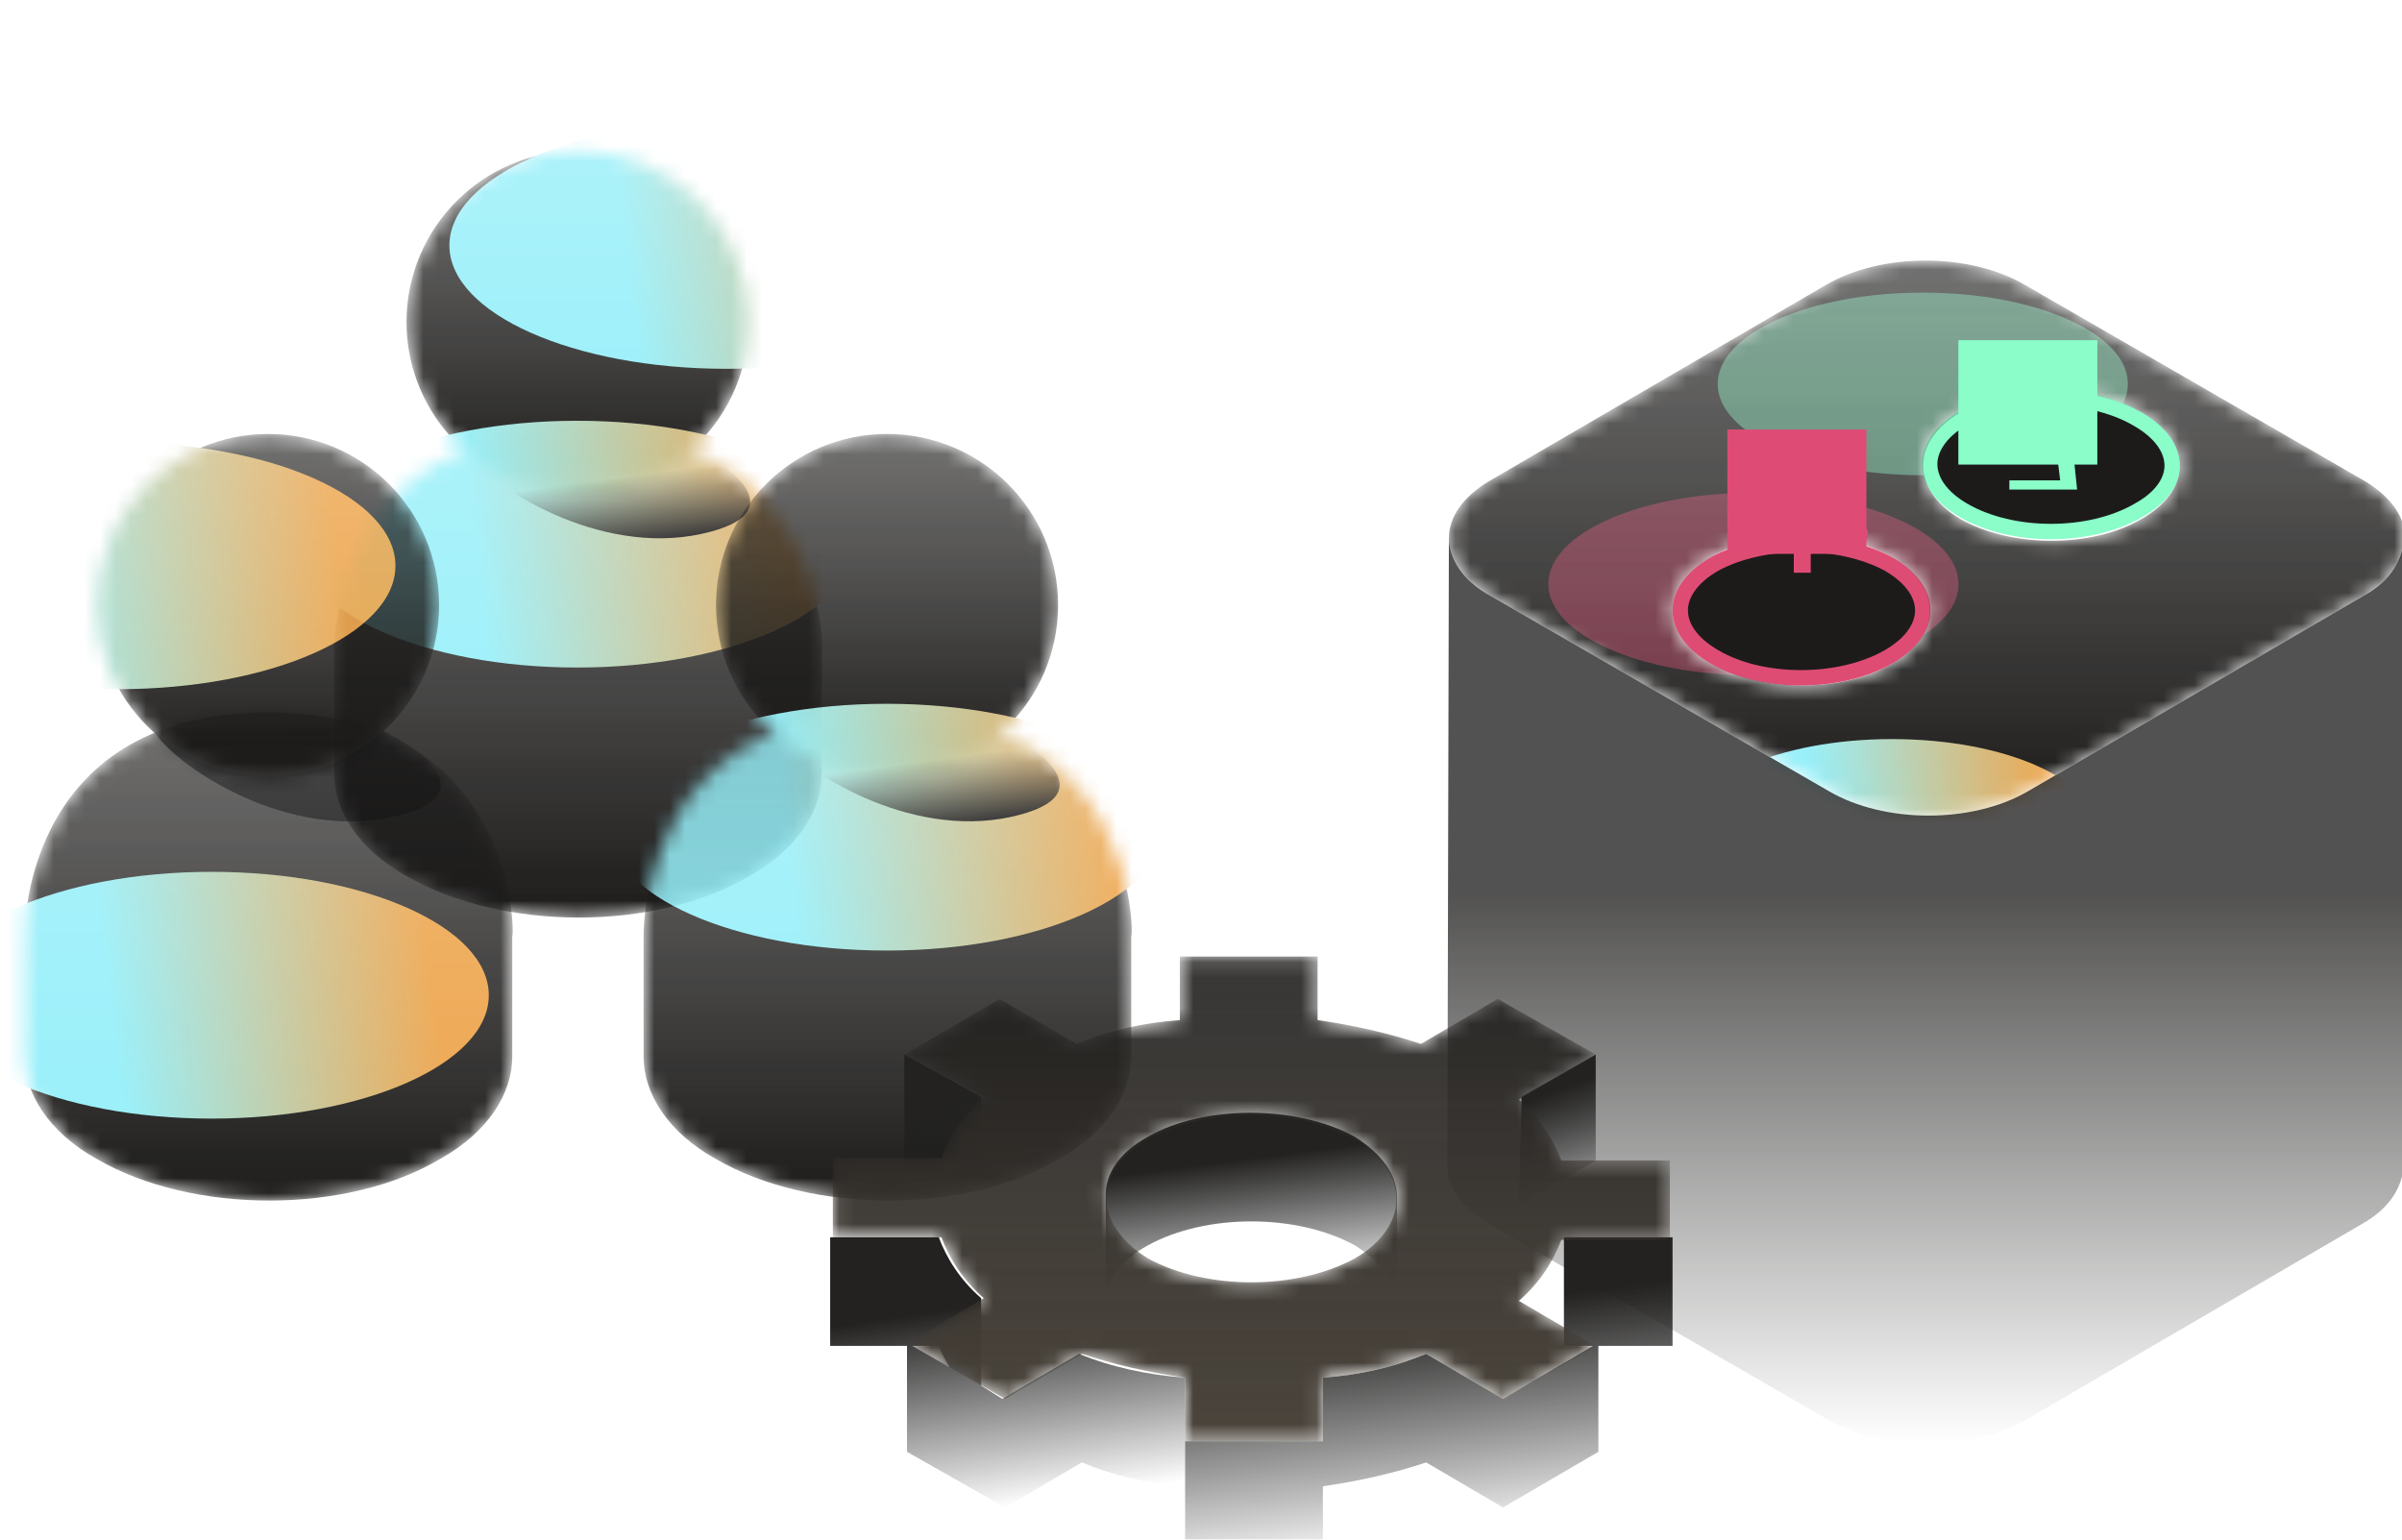 <svg width="156" height="100" viewBox="0 0 156 100" fill="none" xmlns="http://www.w3.org/2000/svg">
<g clip-path="url(#clip0_264_12299)">
<mask id="mask0_264_12299" style="mask-type:alpha" maskUnits="userSpaceOnUse" x="21" y="9" width="33" height="51">
<path d="M37.534 27.898C21.981 27.898 21.698 41.354 21.698 42.343C21.698 42.385 21.698 42.422 21.698 42.464V50.257C21.698 52.621 23.251 55.143 26.356 56.877C32.566 60.503 42.657 60.503 48.712 56.877C51.817 55.143 53.37 52.621 53.37 50.257V42.401C53.525 42.558 53.68 27.898 37.534 27.898Z" fill="url(#paint0_linear_264_12299)"/>
<circle cx="37.51" cy="20.915" r="11.109" fill="url(#paint1_linear_264_12299)"/>
</mask>
<g mask="url(#mask0_264_12299)">
<path d="M37.534 27.898C21.981 27.898 21.698 41.354 21.698 42.343C21.698 42.385 21.698 42.422 21.698 42.464V50.257C21.698 52.621 23.251 55.143 26.356 56.877C32.566 60.503 42.657 60.503 48.712 56.877C51.817 55.143 53.37 52.621 53.37 50.257V42.401C53.525 42.558 53.68 27.898 37.534 27.898Z" fill="url(#paint2_linear_264_12299)"/>
<path d="M45.542 34.682C38.854 36.127 31.906 31.649 30.239 29.32L44.216 28.777C46.686 29.681 52.22 33.238 45.542 34.682Z" fill="#171616"/>
<circle cx="37.51" cy="20.915" r="11.109" fill="url(#paint3_linear_264_12299)"/>
<g filter="url(#filter0_f_264_12299)">
<ellipse cx="37.485" cy="35.344" rx="18" ry="8.014" fill="url(#paint4_linear_264_12299)"/>
</g>
<g filter="url(#filter1_f_264_12299)">
<ellipse cx="47.187" cy="15.941" rx="18" ry="8.014" fill="url(#paint5_linear_264_12299)"/>
</g>
<path d="M45.542 34.682C38.854 36.127 31.906 31.649 30.239 29.32L44.216 28.777C46.686 29.681 52.22 33.238 45.542 34.682Z" fill="url(#paint6_linear_264_12299)"/>
</g>
<mask id="mask1_264_12299" style="mask-type:alpha" maskUnits="userSpaceOnUse" x="1" y="28" width="33" height="50">
<path d="M17.433 46.282C1.88 46.282 1.597 59.737 1.597 60.727C1.597 60.769 1.597 60.805 1.597 60.847V68.64C1.597 71.004 3.15 73.527 6.255 75.261C12.465 78.886 22.556 78.886 28.611 75.261C31.716 73.527 33.269 71.004 33.269 68.64V60.784C33.424 60.941 33.579 46.282 17.433 46.282Z" fill="url(#paint7_linear_264_12299)"/>
<circle cx="17.409" cy="39.298" r="11.109" fill="url(#paint8_linear_264_12299)"/>
</mask>
<g mask="url(#mask1_264_12299)">
<path d="M17.433 46.282C1.88 46.282 1.597 59.737 1.597 60.727C1.597 60.769 1.597 60.805 1.597 60.847V68.64C1.597 71.004 3.15 73.527 6.255 75.261C12.465 78.886 22.556 78.886 28.611 75.261C31.716 73.527 33.269 71.004 33.269 68.64V60.784C33.424 60.941 33.579 46.282 17.433 46.282Z" fill="url(#paint9_linear_264_12299)"/>
<path d="M25.44 53.065C18.753 54.511 11.805 50.032 10.138 47.703L24.115 47.161C26.585 48.064 32.118 51.621 25.44 53.065Z" fill="#171616"/>
<circle cx="17.409" cy="39.298" r="11.109" fill="url(#paint10_linear_264_12299)"/>
<g filter="url(#filter2_f_264_12299)">
<ellipse cx="13.745" cy="64.642" rx="18" ry="8.014" fill="url(#paint11_linear_264_12299)"/>
</g>
<g filter="url(#filter3_f_264_12299)">
<ellipse cx="7.682" cy="36.749" rx="18" ry="8.014" fill="url(#paint12_linear_264_12299)"/>
</g>
<path d="M25.44 53.064C18.753 54.51 11.805 50.032 10.138 47.702L24.115 47.16C26.585 48.064 32.118 51.62 25.44 53.064Z" fill="url(#paint13_linear_264_12299)"/>
</g>
<mask id="mask2_264_12299" style="mask-type:alpha" maskUnits="userSpaceOnUse" x="41" y="28" width="33" height="50">
<path d="M57.634 46.28C42.081 46.28 41.798 59.736 41.798 60.725C41.798 60.767 41.798 60.803 41.798 60.846V68.638C41.798 71.003 43.351 73.525 46.456 75.259C52.666 78.885 62.757 78.885 68.812 75.259C71.917 73.525 73.47 71.003 73.47 68.638V60.782C73.625 60.94 73.78 46.28 57.634 46.28Z" fill="url(#paint14_linear_264_12299)"/>
<circle cx="57.61" cy="39.297" r="11.109" fill="url(#paint15_linear_264_12299)"/>
</mask>
<g mask="url(#mask2_264_12299)">
<path d="M57.634 46.28C42.081 46.28 41.798 59.736 41.798 60.725C41.798 60.767 41.798 60.803 41.798 60.846V68.638C41.798 71.003 43.351 73.525 46.456 75.259C52.666 78.885 62.757 78.885 68.812 75.259C71.917 73.525 73.47 71.003 73.47 68.638V60.782C73.625 60.94 73.78 46.28 57.634 46.28Z" fill="url(#paint16_linear_264_12299)"/>
<path d="M65.641 53.063C58.954 54.509 52.006 50.03 50.339 47.701L64.316 47.159C66.786 48.062 72.319 51.619 65.641 53.063Z" fill="#171616"/>
<circle cx="57.61" cy="39.297" r="11.109" fill="url(#paint17_linear_264_12299)"/>
<g filter="url(#filter4_f_264_12299)">
<ellipse cx="57.585" cy="53.727" rx="18" ry="8.014" fill="url(#paint18_linear_264_12299)"/>
</g>
<path d="M65.641 53.063C58.954 54.509 52.006 50.03 50.339 47.701L64.316 47.159C66.786 48.062 72.319 51.619 65.641 53.063Z" fill="url(#paint19_linear_264_12299)"/>
</g>
<path d="M138.845 27.23L138.845 27.23L138.851 27.233C140.41 28.131 141.075 29.242 141.075 30.238C141.075 31.229 140.414 32.314 138.861 33.161L138.861 33.161L138.851 33.167C137.293 34.064 135.259 34.525 133.2 34.525C131.142 34.525 129.108 34.064 127.55 33.167C125.992 32.27 125.325 31.159 125.325 30.15C125.325 29.142 125.992 28.031 127.55 27.134C129.103 26.239 131.159 25.801 133.232 25.825C135.304 25.849 137.338 26.335 138.845 27.23Z" fill="#1C1B1A" stroke="#8AFDC9"/>
<path d="M111.355 42.67L111.355 42.67L111.349 42.667C109.791 41.77 109.125 40.659 109.125 39.65C109.125 38.642 109.79 37.533 111.344 36.636C112.904 35.787 114.94 35.35 117 35.35C119.06 35.35 121.096 35.787 122.656 36.636C124.21 37.533 124.875 38.642 124.875 39.65C124.875 40.659 124.209 41.77 122.651 42.667C121.094 43.563 119.035 44.025 116.962 44.025C114.89 44.025 112.859 43.563 111.355 42.67Z" fill="#1C1B1A" stroke="#DE4C74"/>
<mask id="mask3_264_12299" style="mask-type:alpha" maskUnits="userSpaceOnUse" x="94" y="16" width="63" height="37">
<path d="M153.5 31.2C157.1 33.3 157.1 36.6 153.5 38.7L131.7 51.4C128.1 53.5 122.4 53.5 118.8 51.4L96.8 38.7C93.2 36.6 93.2 33.3 96.8 31.2L118.6 18.5C122.2 16.4 127.9 16.4 131.5 18.5L153.5 31.2ZM111.1 43.1C114.4 45 119.7 45 122.9 43.1C126.2 41.2 126.1 38.1 122.9 36.2C119.6 34.3 114.3 34.3 111.1 36.2C107.8 38.1 107.8 41.2 111.1 43.1ZM139.1 26.8C135.8 24.9 130.5 24.9 127.3 26.8C124.1 28.7 124.1 31.8 127.3 33.7C130.6 35.6 135.9 35.6 139.1 33.7C142.4 31.8 142.4 28.7 139.1 26.8Z" fill="url(#paint20_linear_264_12299)"/>
</mask>
<g mask="url(#mask3_264_12299)">
<g filter="url(#filter5_b_264_12299)">
<path d="M153.5 31.2C157.1 33.3 157.1 36.6 153.5 38.7L131.7 51.4C128.1 53.5 122.4 53.5 118.8 51.4L96.8 38.7C93.2 36.6 93.2 33.3 96.8 31.2L118.6 18.5C122.2 16.4 127.9 16.4 131.5 18.5L153.5 31.2ZM111.1 43.1C114.4 45 119.7 45 122.9 43.1C126.2 41.2 126.1 38.1 122.9 36.2C119.6 34.3 114.3 34.3 111.1 36.2C107.8 38.1 107.8 41.2 111.1 43.1ZM139.1 26.8C135.8 24.9 130.5 24.9 127.3 26.8C124.1 28.7 124.1 31.8 127.3 33.7C130.6 35.6 135.9 35.6 139.1 33.7C142.4 31.8 142.4 28.7 139.1 26.8Z" fill="url(#paint21_linear_264_12299)"/>
</g>
<g filter="url(#filter6_f_264_12299)">
<ellipse cx="122.877" cy="53.936" rx="13.32" ry="5.931" fill="url(#paint22_linear_264_12299)"/>
</g>
<g opacity="0.4" filter="url(#filter7_f_264_12299)">
<ellipse cx="113.877" cy="37.936" rx="13.32" ry="5.931" fill="#DE4C74"/>
</g>
<g opacity="0.4" filter="url(#filter8_f_264_12299)">
<ellipse cx="124.877" cy="24.936" rx="13.32" ry="5.931" fill="#8AFDC9"/>
</g>
</g>
<path d="M134.4 27L134.9 31.8H130.5V31.2H133.8L133.3 27.1L134.4 27Z" fill="#8AFDC9"/>
<g filter="url(#filter9_d_264_12299)">
<path d="M121.3 39.4V40H117.6V42.2H116.5V40H112.7V39.4H116.5V37.2H117.6V39.4H121.3Z" fill="#DE4C74"/>
</g>
<g filter="url(#filter10_b_264_12299)">
<path d="M153.5 38.7L131.7 51.4C128.1 53.5 122.4 53.5 118.8 51.4L96.8 38.7C95 37.7 94.1 36.3 94.1 34.9L94 75.7C94 77.1 94.9 78.4 96.7 79.5L118.7 92.2C122.3 94.3 128 94.3 131.6 92.2L153.4 79.5C155.2 78.5 156 77.1 156.1 75.8V35C156.1 36.3 155.3 37.7 153.5 38.7Z" fill="url(#paint23_linear_264_12299)"/>
</g>
<path d="M90.733 77.785V84.838C90.733 83.462 89.873 82.086 87.98 80.881C84.195 78.817 78.346 78.817 74.561 80.881C72.669 81.913 71.809 83.29 71.809 84.666V77.612C71.809 76.236 72.669 74.86 74.561 73.828C78.174 71.763 84.195 71.763 87.98 73.828C89.873 75.032 90.733 76.408 90.733 77.785Z" fill="url(#paint24_linear_264_12299)"/>
<path d="M103.636 68.494L98.819 71.246L98.647 78.3L103.636 75.375V68.494Z" fill="url(#paint25_linear_264_12299)"/>
<path d="M63.723 71.246L58.734 68.494V75.375L63.723 78.3V71.246Z" fill="url(#paint26_linear_264_12299)"/>
<g filter="url(#filter11_b_264_12299)">
<path d="M101.571 80.365V87.419H103.464L97.615 90.86L92.625 87.935C90.561 88.795 88.324 89.311 85.916 89.483V93.612H76.97V100.666H85.916V96.537C88.324 96.193 90.561 95.677 92.625 94.989L97.615 97.913L103.808 94.3V87.419H108.625V80.365H101.571Z" fill="url(#paint27_linear_264_12299)"/>
</g>
<path d="M70.088 87.935L65.099 90.86L63.723 89.999V84.322C62.346 83.118 61.486 81.742 60.97 80.365H53.916V87.419H58.906V94.3L65.271 97.913L70.26 94.989C72.325 95.849 74.561 96.365 76.97 96.537V89.483C74.561 89.311 72.153 88.795 70.088 87.935ZM59.25 87.419H60.97C61.142 87.935 61.486 88.451 61.658 88.795L59.25 87.419Z" fill="url(#paint28_linear_264_12299)"/>
<mask id="mask4_264_12299" style="mask-type:alpha" maskUnits="userSpaceOnUse" x="54" y="62" width="55" height="32">
<path d="M97.615 90.86L92.626 87.935C90.561 88.795 88.325 89.311 85.916 89.483V93.612H76.97V89.483C74.562 89.139 72.325 88.623 70.261 87.935L65.272 90.86L58.906 87.247L63.895 84.322C62.519 83.118 61.659 81.742 61.142 80.365H54.089V75.204H61.142C61.659 73.828 62.519 72.451 63.895 71.247L58.734 68.494L64.927 64.882L69.916 67.806C71.981 66.946 74.218 66.43 76.626 66.258V62.129H85.572V66.258C87.981 66.602 90.217 67.118 92.282 67.806L97.271 64.882L103.636 68.494L98.647 71.419C100.024 72.623 100.884 74 101.4 75.376H108.453V80.537H101.4C100.884 81.913 100.024 83.29 98.647 84.494L103.636 87.419L97.615 90.86ZM74.562 81.742C78.347 83.806 84.196 83.806 87.981 81.742C91.594 79.677 91.594 76.064 87.981 74C84.196 71.935 78.347 71.935 74.562 74C70.949 76.064 70.949 79.505 74.562 81.742Z" fill="url(#paint29_linear_264_12299)"/>
</mask>
<g mask="url(#mask4_264_12299)">
<g filter="url(#filter12_b_264_12299)">
<path d="M97.615 90.86L92.626 87.935C90.561 88.795 88.325 89.311 85.916 89.483V93.612H76.97V89.483C74.562 89.139 72.325 88.623 70.261 87.935L65.272 90.86L58.906 87.247L63.895 84.322C62.519 83.118 61.659 81.742 61.142 80.365H54.089V75.204H61.142C61.659 73.828 62.519 72.451 63.895 71.247L58.734 68.494L64.927 64.882L69.916 67.806C71.981 66.946 74.218 66.43 76.626 66.258V62.129H85.572V66.258C87.981 66.602 90.217 67.118 92.282 67.806L97.271 64.882L103.636 68.494L98.647 71.419C100.024 72.623 100.884 74 101.4 75.376H108.453V80.537H101.4C100.884 81.913 100.024 83.29 98.647 84.494L103.636 87.419L97.615 90.86ZM74.562 81.742C78.347 83.806 84.196 83.806 87.981 81.742C91.594 79.677 91.594 76.064 87.981 74C84.196 71.935 78.347 71.935 74.562 74C70.949 76.064 70.949 79.505 74.562 81.742Z" fill="url(#paint30_linear_264_12299)"/>
</g>
<g filter="url(#filter13_f_264_12299)">
<ellipse cx="67.585" cy="52.727" rx="18" ry="8.014" fill="url(#paint31_linear_264_12299)"/>
</g>
</g>
<g filter="url(#filter14_f_264_12299)">
<rect x="112.187" y="27.898" width="9.026" height="8.078" fill="#DE4C75"/>
</g>
<g filter="url(#filter15_f_264_12299)">
<rect x="127.187" y="22.097" width="9.026" height="8.078" fill="#8BFDC9"/>
</g>
</g>
<defs>
<filter id="filter0_f_264_12299" x="4.181" y="12.026" width="66.608" height="46.637" filterUnits="userSpaceOnUse" color-interpolation-filters="sRGB">
<feFlood flood-opacity="0" result="BackgroundImageFix"/>
<feBlend mode="normal" in="SourceGraphic" in2="BackgroundImageFix" result="shape"/>
<feGaussianBlur stdDeviation="7.652" result="effect1_foregroundBlur_264_12299"/>
</filter>
<filter id="filter1_f_264_12299" x="13.883" y="-7.378" width="66.608" height="46.637" filterUnits="userSpaceOnUse" color-interpolation-filters="sRGB">
<feFlood flood-opacity="0" result="BackgroundImageFix"/>
<feBlend mode="normal" in="SourceGraphic" in2="BackgroundImageFix" result="shape"/>
<feGaussianBlur stdDeviation="7.652" result="effect1_foregroundBlur_264_12299"/>
</filter>
<filter id="filter2_f_264_12299" x="-19.558" y="41.324" width="66.608" height="46.637" filterUnits="userSpaceOnUse" color-interpolation-filters="sRGB">
<feFlood flood-opacity="0" result="BackgroundImageFix"/>
<feBlend mode="normal" in="SourceGraphic" in2="BackgroundImageFix" result="shape"/>
<feGaussianBlur stdDeviation="7.652" result="effect1_foregroundBlur_264_12299"/>
</filter>
<filter id="filter3_f_264_12299" x="-25.622" y="13.431" width="66.608" height="46.637" filterUnits="userSpaceOnUse" color-interpolation-filters="sRGB">
<feFlood flood-opacity="0" result="BackgroundImageFix"/>
<feBlend mode="normal" in="SourceGraphic" in2="BackgroundImageFix" result="shape"/>
<feGaussianBlur stdDeviation="7.652" result="effect1_foregroundBlur_264_12299"/>
</filter>
<filter id="filter4_f_264_12299" x="24.281" y="30.408" width="66.608" height="46.637" filterUnits="userSpaceOnUse" color-interpolation-filters="sRGB">
<feFlood flood-opacity="0" result="BackgroundImageFix"/>
<feBlend mode="normal" in="SourceGraphic" in2="BackgroundImageFix" result="shape"/>
<feGaussianBlur stdDeviation="7.652" result="effect1_foregroundBlur_264_12299"/>
</filter>
<filter id="filter5_b_264_12299" x="90.568" y="13.393" width="69.163" height="43.113" filterUnits="userSpaceOnUse" color-interpolation-filters="sRGB">
<feFlood flood-opacity="0" result="BackgroundImageFix"/>
<feGaussianBlur in="BackgroundImage" stdDeviation="1.766"/>
<feComposite in2="SourceAlpha" operator="in" result="effect1_backgroundBlur_264_12299"/>
<feBlend mode="normal" in="SourceGraphic" in2="effect1_backgroundBlur_264_12299" result="shape"/>
</filter>
<filter id="filter6_f_264_12299" x="94.252" y="32.701" width="57.249" height="42.47" filterUnits="userSpaceOnUse" color-interpolation-filters="sRGB">
<feFlood flood-opacity="0" result="BackgroundImageFix"/>
<feBlend mode="normal" in="SourceGraphic" in2="BackgroundImageFix" result="shape"/>
<feGaussianBlur stdDeviation="7.652" result="effect1_foregroundBlur_264_12299"/>
</filter>
<filter id="filter7_f_264_12299" x="85.252" y="16.701" width="57.249" height="42.47" filterUnits="userSpaceOnUse" color-interpolation-filters="sRGB">
<feFlood flood-opacity="0" result="BackgroundImageFix"/>
<feBlend mode="normal" in="SourceGraphic" in2="BackgroundImageFix" result="shape"/>
<feGaussianBlur stdDeviation="7.652" result="effect1_foregroundBlur_264_12299"/>
</filter>
<filter id="filter8_f_264_12299" x="96.252" y="3.701" width="57.249" height="42.47" filterUnits="userSpaceOnUse" color-interpolation-filters="sRGB">
<feFlood flood-opacity="0" result="BackgroundImageFix"/>
<feBlend mode="normal" in="SourceGraphic" in2="BackgroundImageFix" result="shape"/>
<feGaussianBlur stdDeviation="7.652" result="effect1_foregroundBlur_264_12299"/>
</filter>
<filter id="filter9_d_264_12299" x="103.7" y="23.2" width="26.6" height="23" filterUnits="userSpaceOnUse" color-interpolation-filters="sRGB">
<feFlood flood-opacity="0" result="BackgroundImageFix"/>
<feColorMatrix in="SourceAlpha" type="matrix" values="0 0 0 0 0 0 0 0 0 0 0 0 0 0 0 0 0 0 127 0" result="hardAlpha"/>
<feOffset dy="-5"/>
<feGaussianBlur stdDeviation="4.5"/>
<feComposite in2="hardAlpha" operator="out"/>
<feColorMatrix type="matrix" values="0 0 0 0 1 0 0 0 0 0.271 0 0 0 0 0.471 0 0 0 1 0"/>
<feBlend mode="normal" in2="BackgroundImageFix" result="effect1_dropShadow_264_12299"/>
<feBlend mode="normal" in="SourceGraphic" in2="effect1_dropShadow_264_12299" result="shape"/>
</filter>
<filter id="filter10_b_264_12299" x="90.468" y="31.368" width="69.163" height="65.938" filterUnits="userSpaceOnUse" color-interpolation-filters="sRGB">
<feFlood flood-opacity="0" result="BackgroundImageFix"/>
<feGaussianBlur in="BackgroundImage" stdDeviation="1.766"/>
<feComposite in2="SourceAlpha" operator="in" result="effect1_backgroundBlur_264_12299"/>
<feBlend mode="normal" in="SourceGraphic" in2="effect1_backgroundBlur_264_12299" result="shape"/>
</filter>
<filter id="filter11_b_264_12299" x="73.438" y="76.834" width="38.719" height="27.364" filterUnits="userSpaceOnUse" color-interpolation-filters="sRGB">
<feFlood flood-opacity="0" result="BackgroundImageFix"/>
<feGaussianBlur in="BackgroundImage" stdDeviation="1.766"/>
<feComposite in2="SourceAlpha" operator="in" result="effect1_backgroundBlur_264_12299"/>
<feBlend mode="normal" in="SourceGraphic" in2="effect1_backgroundBlur_264_12299" result="shape"/>
</filter>
<filter id="filter12_b_264_12299" x="44.089" y="52.129" width="74.365" height="51.483" filterUnits="userSpaceOnUse" color-interpolation-filters="sRGB">
<feFlood flood-opacity="0" result="BackgroundImageFix"/>
<feGaussianBlur in="BackgroundImage" stdDeviation="5"/>
<feComposite in2="SourceAlpha" operator="in" result="effect1_backgroundBlur_264_12299"/>
<feBlend mode="normal" in="SourceGraphic" in2="effect1_backgroundBlur_264_12299" result="shape"/>
</filter>
<filter id="filter13_f_264_12299" x="34.281" y="29.408" width="66.608" height="46.637" filterUnits="userSpaceOnUse" color-interpolation-filters="sRGB">
<feFlood flood-opacity="0" result="BackgroundImageFix"/>
<feBlend mode="normal" in="SourceGraphic" in2="BackgroundImageFix" result="shape"/>
<feGaussianBlur stdDeviation="7.652" result="effect1_foregroundBlur_264_12299"/>
</filter>
<filter id="filter14_f_264_12299" x="96.187" y="11.898" width="41.026" height="40.078" filterUnits="userSpaceOnUse" color-interpolation-filters="sRGB">
<feFlood flood-opacity="0" result="BackgroundImageFix"/>
<feBlend mode="normal" in="SourceGraphic" in2="BackgroundImageFix" result="shape"/>
<feGaussianBlur stdDeviation="8" result="effect1_foregroundBlur_264_12299"/>
</filter>
<filter id="filter15_f_264_12299" x="111.187" y="6.097" width="41.026" height="40.078" filterUnits="userSpaceOnUse" color-interpolation-filters="sRGB">
<feFlood flood-opacity="0" result="BackgroundImageFix"/>
<feBlend mode="normal" in="SourceGraphic" in2="BackgroundImageFix" result="shape"/>
<feGaussianBlur stdDeviation="8" result="effect1_foregroundBlur_264_12299"/>
</filter>
<linearGradient id="paint0_linear_264_12299" x1="37.549" y1="27.898" x2="37.549" y2="59.596" gradientUnits="userSpaceOnUse">
<stop stop-color="#1C1B1A" stop-opacity="0.79"/>
<stop offset="1" stop-color="#1C1B1A"/>
</linearGradient>
<linearGradient id="paint1_linear_264_12299" x1="37.51" y1="9.806" x2="37.51" y2="32.024" gradientUnits="userSpaceOnUse">
<stop stop-color="#1C1B1A" stop-opacity="0.79"/>
<stop offset="1" stop-color="#1C1B1A"/>
</linearGradient>
<linearGradient id="paint2_linear_264_12299" x1="37.549" y1="27.898" x2="37.549" y2="59.596" gradientUnits="userSpaceOnUse">
<stop stop-color="#1C1B1A" stop-opacity="0.79"/>
<stop offset="1" stop-color="#1C1B1A"/>
</linearGradient>
<linearGradient id="paint3_linear_264_12299" x1="37.51" y1="9.806" x2="37.51" y2="32.024" gradientUnits="userSpaceOnUse">
<stop stop-color="#1C1B1A" stop-opacity="0.79"/>
<stop offset="1" stop-color="#1C1B1A"/>
</linearGradient>
<linearGradient id="paint4_linear_264_12299" x1="50.622" y1="24.699" x2="29.839" y2="27.33" gradientUnits="userSpaceOnUse">
<stop stop-color="#EDA54D"/>
<stop offset="1" stop-color="#96EFF9"/>
</linearGradient>
<linearGradient id="paint5_linear_264_12299" x1="60.323" y1="5.295" x2="39.541" y2="7.926" gradientUnits="userSpaceOnUse">
<stop stop-color="#EDA54D"/>
<stop offset="1" stop-color="#96EFF9"/>
</linearGradient>
<linearGradient id="paint6_linear_264_12299" x1="43.733" y1="34.963" x2="43.142" y2="30.609" gradientUnits="userSpaceOnUse">
<stop stop-color="#171616"/>
<stop offset="1" stop-color="#171616" stop-opacity="0"/>
</linearGradient>
<linearGradient id="paint7_linear_264_12299" x1="17.448" y1="46.282" x2="17.448" y2="77.98" gradientUnits="userSpaceOnUse">
<stop stop-color="#1C1B1A" stop-opacity="0.79"/>
<stop offset="1" stop-color="#1C1B1A"/>
</linearGradient>
<linearGradient id="paint8_linear_264_12299" x1="17.409" y1="28.189" x2="17.409" y2="50.408" gradientUnits="userSpaceOnUse">
<stop stop-color="#1C1B1A" stop-opacity="0.79"/>
<stop offset="1" stop-color="#1C1B1A"/>
</linearGradient>
<linearGradient id="paint9_linear_264_12299" x1="17.448" y1="46.282" x2="17.448" y2="77.98" gradientUnits="userSpaceOnUse">
<stop stop-color="#1C1B1A" stop-opacity="0.79"/>
<stop offset="1" stop-color="#1C1B1A"/>
</linearGradient>
<linearGradient id="paint10_linear_264_12299" x1="17.409" y1="28.189" x2="17.409" y2="50.408" gradientUnits="userSpaceOnUse">
<stop stop-color="#1C1B1A" stop-opacity="0.79"/>
<stop offset="1" stop-color="#1C1B1A"/>
</linearGradient>
<linearGradient id="paint11_linear_264_12299" x1="26.882" y1="53.997" x2="6.1" y2="56.628" gradientUnits="userSpaceOnUse">
<stop stop-color="#EDA54D"/>
<stop offset="1" stop-color="#96EFF9"/>
</linearGradient>
<linearGradient id="paint12_linear_264_12299" x1="20.819" y1="26.104" x2="0.036" y2="28.735" gradientUnits="userSpaceOnUse">
<stop stop-color="#EDA54D"/>
<stop offset="1" stop-color="#96EFF9"/>
</linearGradient>
<linearGradient id="paint13_linear_264_12299" x1="23.632" y1="53.346" x2="23.041" y2="48.992" gradientUnits="userSpaceOnUse">
<stop stop-color="#171616"/>
<stop offset="1" stop-color="#171616" stop-opacity="0"/>
</linearGradient>
<linearGradient id="paint14_linear_264_12299" x1="57.649" y1="46.28" x2="57.649" y2="77.978" gradientUnits="userSpaceOnUse">
<stop stop-color="#1C1B1A" stop-opacity="0.79"/>
<stop offset="1" stop-color="#1C1B1A"/>
</linearGradient>
<linearGradient id="paint15_linear_264_12299" x1="57.61" y1="28.188" x2="57.61" y2="50.406" gradientUnits="userSpaceOnUse">
<stop stop-color="#1C1B1A" stop-opacity="0.79"/>
<stop offset="1" stop-color="#1C1B1A"/>
</linearGradient>
<linearGradient id="paint16_linear_264_12299" x1="57.649" y1="46.28" x2="57.649" y2="77.978" gradientUnits="userSpaceOnUse">
<stop stop-color="#1C1B1A" stop-opacity="0.79"/>
<stop offset="1" stop-color="#1C1B1A"/>
</linearGradient>
<linearGradient id="paint17_linear_264_12299" x1="57.61" y1="28.188" x2="57.61" y2="50.406" gradientUnits="userSpaceOnUse">
<stop stop-color="#1C1B1A" stop-opacity="0.79"/>
<stop offset="1" stop-color="#1C1B1A"/>
</linearGradient>
<linearGradient id="paint18_linear_264_12299" x1="70.722" y1="43.081" x2="49.939" y2="45.712" gradientUnits="userSpaceOnUse">
<stop stop-color="#EDA54D"/>
<stop offset="1" stop-color="#96EFF9"/>
</linearGradient>
<linearGradient id="paint19_linear_264_12299" x1="63.833" y1="53.344" x2="63.242" y2="48.99" gradientUnits="userSpaceOnUse">
<stop stop-color="#171616"/>
<stop offset="1" stop-color="#171616" stop-opacity="0"/>
</linearGradient>
<linearGradient id="paint20_linear_264_12299" x1="125.15" y1="16.925" x2="125.15" y2="52.975" gradientUnits="userSpaceOnUse">
<stop stop-color="#1C1B1A" stop-opacity="0.79"/>
<stop offset="1" stop-color="#1C1B1A"/>
</linearGradient>
<linearGradient id="paint21_linear_264_12299" x1="125.15" y1="16.925" x2="125.15" y2="52.975" gradientUnits="userSpaceOnUse">
<stop stop-color="#1C1B1A" stop-opacity="0.79"/>
<stop offset="1" stop-color="#1C1B1A"/>
</linearGradient>
<linearGradient id="paint22_linear_264_12299" x1="132.598" y1="46.058" x2="117.218" y2="48.005" gradientUnits="userSpaceOnUse">
<stop stop-color="#EDA54D"/>
<stop offset="1" stop-color="#96EFF9"/>
</linearGradient>
<linearGradient id="paint23_linear_264_12299" x1="125.05" y1="58" x2="125.05" y2="93.775" gradientUnits="userSpaceOnUse">
<stop stop-color="#252423" stop-opacity="0.79"/>
<stop offset="1" stop-color="#1C1B1A" stop-opacity="0"/>
</linearGradient>
<linearGradient id="paint24_linear_264_12299" x1="80.121" y1="75.379" x2="81.351" y2="84.828" gradientUnits="userSpaceOnUse">
<stop stop-color="#232221"/>
<stop offset="1" stop-color="#151515" stop-opacity="0"/>
</linearGradient>
<linearGradient id="paint25_linear_264_12299" x1="100.839" y1="70.914" x2="103.356" y2="77.447" gradientUnits="userSpaceOnUse">
<stop stop-color="#232221"/>
<stop offset="1" stop-color="#151515" stop-opacity="0"/>
</linearGradient>
<linearGradient id="paint26_linear_264_12299" x1="60.925" y1="70.914" x2="63.443" y2="77.447" gradientUnits="userSpaceOnUse">
<stop stop-color="#232221"/>
<stop offset="1" stop-color="#151515" stop-opacity="0"/>
</linearGradient>
<linearGradient id="paint27_linear_264_12299" x1="90.875" y1="85.375" x2="92.797" y2="100.666" gradientUnits="userSpaceOnUse">
<stop stop-color="#232221"/>
<stop offset="1" stop-color="#151515" stop-opacity="0"/>
</linearGradient>
<linearGradient id="paint28_linear_264_12299" x1="64.043" y1="84.696" x2="66.003" y2="97.83" gradientUnits="userSpaceOnUse">
<stop stop-color="#232221"/>
<stop offset="1" stop-color="#151515" stop-opacity="0"/>
</linearGradient>
<linearGradient id="paint29_linear_264_12299" x1="81.271" y1="62.129" x2="81.271" y2="93.612" gradientUnits="userSpaceOnUse">
<stop stop-color="#1E1D1C" stop-opacity="0.94"/>
<stop offset="1" stop-color="#4B443B"/>
</linearGradient>
<linearGradient id="paint30_linear_264_12299" x1="81.271" y1="62.129" x2="81.271" y2="93.612" gradientUnits="userSpaceOnUse">
<stop stop-color="#1E1D1C" stop-opacity="0.94"/>
<stop offset="1" stop-color="#4B443B"/>
</linearGradient>
<linearGradient id="paint31_linear_264_12299" x1="80.722" y1="42.081" x2="59.939" y2="44.712" gradientUnits="userSpaceOnUse">
<stop stop-color="#EDA54D"/>
<stop offset="1" stop-color="#96EFF9"/>
</linearGradient>
<clipPath id="clip0_264_12299">
<rect width="156" height="100" fill="white"/>
</clipPath>
</defs>
</svg>
